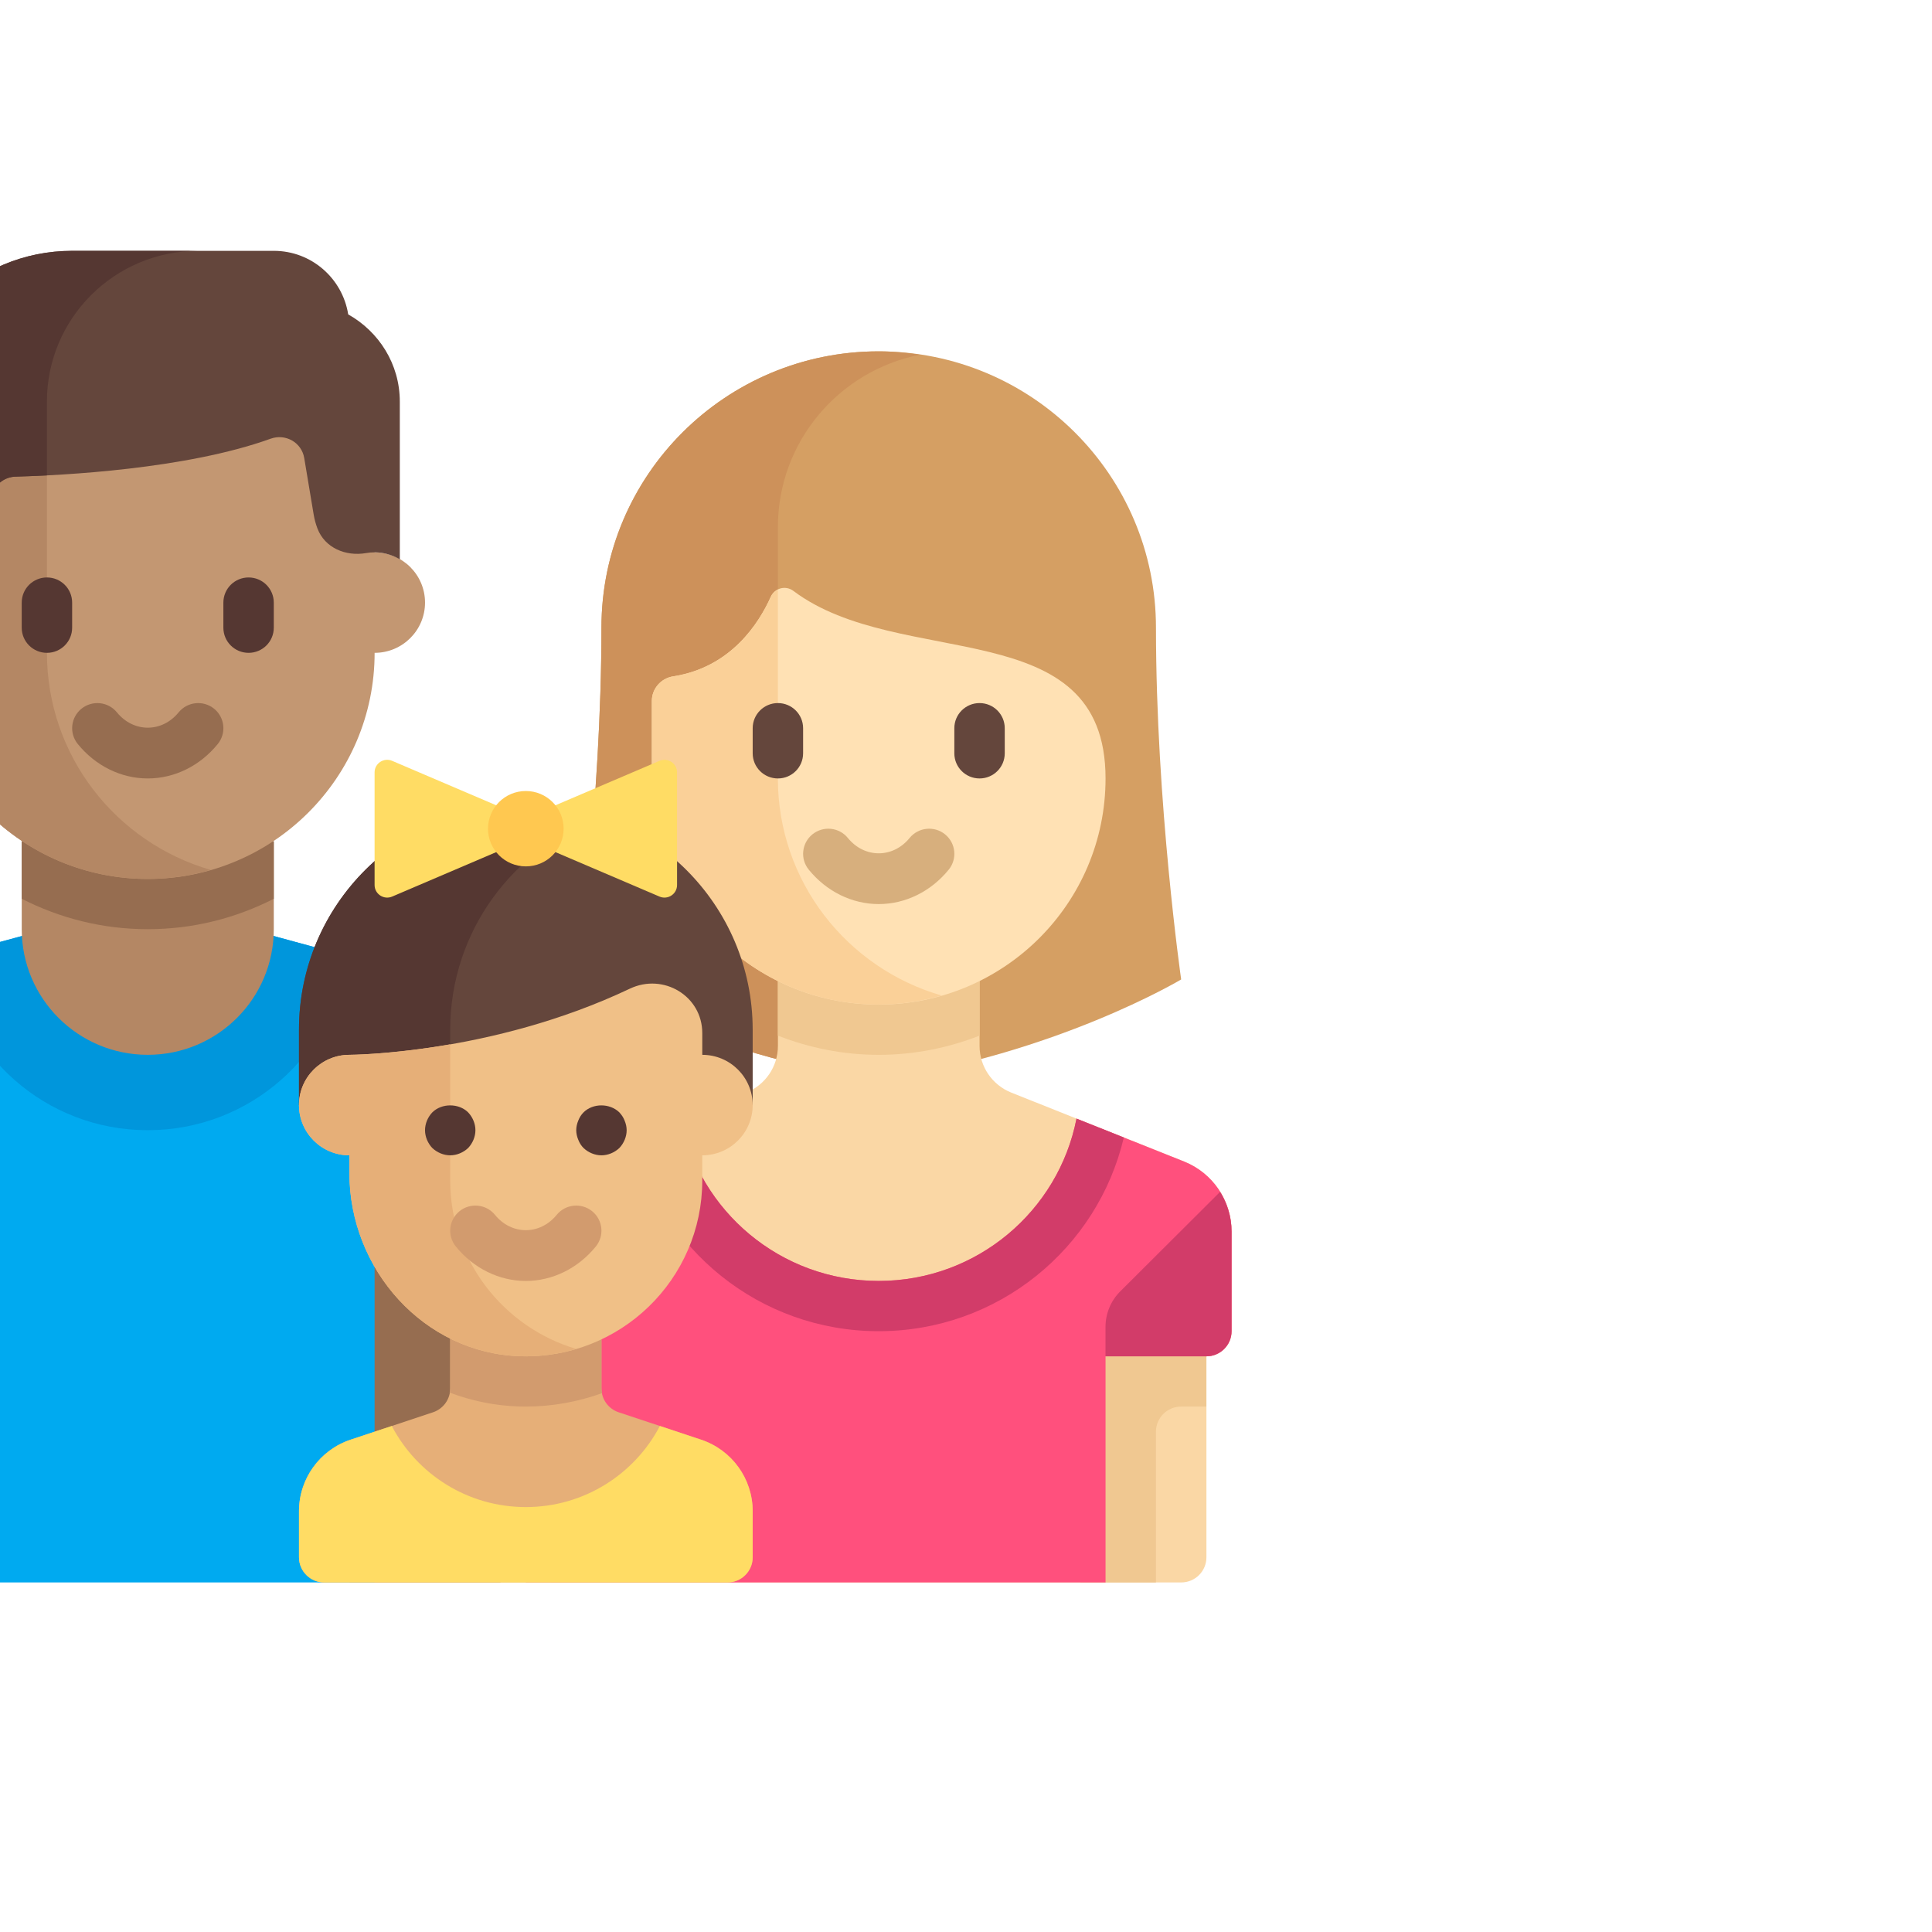 <svg width="411" height="411" viewBox="0 0 411 411" fill="none" xmlns="http://www.w3.org/2000/svg">
<mask id="mask0" mask-type="alpha" maskUnits="userSpaceOnUse" x="0" y="0" width="411" height="411">
<rect width="411" height="411" fill="#C4C4C4"/>
</mask>
<g mask="url(#mask0)">
</g>
<g clip-path="url(#clip0)">
<path d="M186.929 74.742C219.504 74.742 245.912 101.065 245.912 133.535C245.912 170.949 251.274 208.362 251.274 208.362C251.274 208.362 224.464 224.397 186.929 229.741C149.395 224.396 122.585 208.362 122.585 208.362C122.585 208.362 127.947 170.949 127.947 133.535C127.946 101.065 154.353 74.742 186.929 74.742Z" fill="#D59F63"/>
<path d="M165.481 128.19V112.156C165.481 93.987 178.477 78.855 195.706 75.463C192.836 75.035 189.921 74.742 186.93 74.742H186.929C154.354 74.742 127.947 101.065 127.947 133.535C127.947 170.949 122.584 208.362 122.584 208.362C122.584 208.362 149.395 224.397 186.929 229.741V149.57L165.481 128.19Z" fill="#CD915A"/>
<path d="M251.896 247.089L215.128 232.429C211.056 230.806 208.387 226.875 208.387 222.505V203.018H165.49V222.505C165.49 226.875 162.82 230.806 158.749 232.429L121.981 247.089C115.874 249.524 111.869 255.42 111.869 261.976V283.189C111.869 286.141 114.27 288.534 117.231 288.534V336.638H251.283C254.244 336.638 256.646 334.245 256.646 331.293V288.534C259.607 288.534 262.008 286.141 262.008 283.189V261.976C262.007 255.42 258.003 249.524 251.896 247.089Z" fill="#FAD7A5"/>
<path d="M256.631 283.189V299.224H251.268C248.307 299.224 245.906 301.617 245.906 304.569V336.638H229.82V283.19H256.631V283.189V283.189Z" fill="#F0C891"/>
<path d="M165.482 220.313C172.139 222.916 179.358 224.397 186.93 224.397C194.502 224.397 201.721 222.916 208.378 220.313V203.018H165.481V220.313H165.482V220.313Z" fill="#F0C891"/>
<path d="M186.927 213.707C160.275 213.707 138.669 192.171 138.669 165.604V149.126C138.669 146.499 140.611 144.287 143.215 143.884C155.526 141.977 161.488 132.519 163.973 126.955C164.81 125.08 167.144 124.473 168.787 125.708C191.505 142.792 235.186 130.009 235.186 165.604C235.186 192.17 213.58 213.707 186.927 213.707Z" fill="#FFE1B4"/>
<path d="M165.48 165.602V125.471C164.853 125.786 164.291 126.244 163.974 126.953C161.489 132.518 155.527 141.976 143.216 143.882C140.612 144.286 138.67 146.499 138.67 149.124V165.602C138.67 192.169 160.276 213.705 186.928 213.705C191.585 213.705 196.073 213.012 200.333 211.785C180.211 205.991 165.48 187.527 165.48 165.602Z" fill="#FAD098"/>
<path d="M186.937 192.327C181.26 192.327 175.835 189.658 172.049 185.004C170.18 182.71 170.536 179.346 172.835 177.486C175.144 175.627 178.516 175.982 180.375 178.271C183.915 182.613 189.958 182.613 193.497 178.271C195.356 175.982 198.734 175.627 201.038 177.486C203.336 179.346 203.693 182.71 201.823 185.004C198.038 189.658 192.613 192.327 186.937 192.327Z" fill="#D7AF7D"/>
<path d="M208.381 165.603C205.417 165.603 203.018 163.209 203.018 160.258V154.912C203.018 151.961 205.417 149.567 208.381 149.567C211.344 149.567 213.743 151.961 213.743 154.912V160.258C213.743 163.21 211.344 165.603 208.381 165.603Z" fill="#64463C"/>
<path d="M165.485 165.603C162.521 165.603 160.122 163.209 160.122 160.258V154.912C160.122 151.961 162.52 149.567 165.485 149.567C168.449 149.567 170.847 151.961 170.847 154.912V160.258C170.847 163.21 168.449 165.603 165.485 165.603Z" fill="#64463C"/>
<path d="M251.884 247.088L229.011 237.969C225.161 257.643 207.792 272.499 186.927 272.499C166.061 272.499 148.693 257.643 144.842 237.969L121.97 247.088C115.863 249.524 111.858 255.42 111.858 261.976V336.637H138.668H235.186V288.534H256.634C259.595 288.534 261.996 286.141 261.996 283.189V261.976C261.995 255.419 257.991 249.523 251.884 247.088Z" fill="#FF507D"/>
<path d="M229.007 237.969C225.156 257.643 207.788 272.499 186.922 272.499C166.057 272.499 148.688 257.643 144.838 237.969L134.77 241.982C140.33 265.591 161.541 283.189 186.922 283.189C212.303 283.189 233.514 265.591 239.074 241.982L229.007 237.969Z" fill="#D23C69"/>
<path d="M235.177 282.272C235.177 279.437 236.307 276.718 238.318 274.713L259.548 253.552C261.09 256.035 261.988 258.925 261.988 261.976V283.189C261.988 286.14 259.587 288.534 256.625 288.534H235.177V282.272Z" fill="#D23C69"/>
<path d="M106.493 267.154H74.32V336.638H106.493V267.154Z" fill="#966D50"/>
<path d="M100.008 210.484L52.879 197.672H9.982L-37.147 210.484C-44.145 212.387 -49 218.723 -49 225.954V272.5C-49 275.451 -46.599 277.845 -43.638 277.845H-16.827V336.638H79.69V265.819H111.862V225.954C111.862 218.723 107.007 212.387 100.008 210.484Z" fill="#00AAF0"/>
<path d="M52.881 197.672H9.984L-11.037 203.386C-8.228 224.292 9.69 240.431 31.433 240.431C53.176 240.431 71.094 224.292 73.903 203.386L52.881 197.672Z" fill="#0096DC"/>
<path d="M4.623 178.964V197.671C4.623 212.43 16.627 224.395 31.434 224.395C46.241 224.395 58.244 212.43 58.244 197.671V178.964H4.623Z" fill="#B48764"/>
<path d="M4.623 191.198C12.677 195.316 21.778 197.671 31.434 197.671C41.089 197.671 50.191 195.316 58.244 191.198V178.964H4.623V191.198Z" fill="#966D50"/>
<path d="M79.694 117.501V85.432H-16.822V117.501C-22.745 117.501 -27.546 122.286 -27.546 128.19C-27.546 134.094 -22.745 138.88 -16.822 138.88C-16.822 165.447 4.784 186.983 31.436 186.983C58.088 186.983 79.694 165.447 79.694 138.88C85.617 138.88 90.418 134.094 90.418 128.19C90.418 122.286 85.617 117.501 79.694 117.501Z" fill="#C39772"/>
<path d="M9.987 138.88V85.432H-16.822V117.501C-22.745 117.501 -27.546 122.286 -27.546 128.19C-27.546 134.094 -22.745 138.88 -16.822 138.88C-16.822 165.447 4.784 186.983 31.436 186.983C36.093 186.983 40.581 186.29 44.841 185.063C24.718 179.268 9.987 160.805 9.987 138.88Z" fill="#B48764"/>
<path d="M31.436 165.603C25.76 165.603 20.335 162.934 16.549 158.28C14.68 155.986 15.036 152.622 17.335 150.761C19.644 148.905 23.016 149.261 24.875 151.547C28.415 155.889 34.458 155.889 37.997 151.547C39.861 149.26 43.234 148.905 45.538 150.761C47.836 152.622 48.193 155.986 46.323 158.28C42.538 162.934 37.113 165.603 31.436 165.603Z" fill="#966D50"/>
<path d="M9.985 138.88C7.021 138.88 4.622 136.487 4.622 133.535V128.19C4.622 125.238 7.02 122.845 9.985 122.845C12.949 122.845 15.347 125.238 15.347 128.19V133.535C15.347 136.487 12.949 138.88 9.985 138.88Z" fill="#553732"/>
<path d="M52.881 138.88C49.917 138.88 47.519 136.487 47.519 133.535V128.19C47.519 125.238 49.917 122.845 52.881 122.845C55.844 122.845 58.243 125.238 58.243 128.19V133.535C58.243 136.487 55.844 138.88 52.881 138.88Z" fill="#553732"/>
<path d="M67.526 112.413C69.092 116.546 73.525 118.419 77.891 117.655C78.474 117.553 79.075 117.5 79.69 117.5C81.653 117.5 83.469 118.064 85.052 118.983V85.43C85.052 77.434 80.596 70.545 74.074 66.878C72.855 59.227 66.261 53.361 58.242 53.361H15.345C-5.384 53.361 -22.189 70.112 -22.189 90.775V118.982C-20.606 118.063 -18.791 117.499 -16.827 117.499C-16.137 117.499 -15.465 117.566 -14.815 117.694C-9.593 118.719 -4.364 115.841 -3.056 110.699L-1.737 105.441C-1.155 103.117 0.889 101.461 3.291 101.396C13.267 101.128 39.602 99.809 57.558 93.331C60.737 92.184 64.163 94.114 64.719 97.438L66.726 109.445C66.898 110.477 67.168 111.468 67.526 112.413Z" fill="#64463C"/>
<path d="M9.983 85.43C9.983 67.719 24.387 53.361 42.156 53.361H15.345C-5.384 53.361 -22.189 70.112 -22.189 90.775V118.982C-20.606 118.063 -18.791 117.499 -16.827 117.499C-16.137 117.499 -15.466 117.566 -14.816 117.694C-9.593 118.718 -4.364 115.841 -3.057 110.699L-1.738 105.441C-1.155 103.117 0.888 101.461 3.29 101.396C5.051 101.349 7.341 101.266 9.983 101.13L9.983 85.43Z" fill="#553732"/>
<path d="M149.121 306.258L131.614 300.442C129.425 299.714 127.948 297.672 127.948 295.371V283.189H95.776V295.371C95.776 297.672 94.299 299.714 92.11 300.442L74.603 306.258C68.035 308.441 63.604 314.568 63.604 321.47V331.293C63.604 334.244 66.005 336.638 68.966 336.638H154.759C157.72 336.638 160.121 334.245 160.121 331.293V321.47C160.12 314.568 155.69 308.441 149.121 306.258Z" fill="#E6AF78"/>
<path d="M95.78 283.189V295.371C95.78 295.677 95.689 295.958 95.639 296.252C100.284 297.989 105.231 299.047 110.389 299.202C110.881 299.216 111.377 299.223 111.866 299.223C117.572 299.223 123.026 298.183 128.11 296.362C128.047 296.034 127.952 295.714 127.952 295.371V283.189H95.78Z" fill="#D29B6E"/>
<path d="M111.861 170.949C85.209 170.949 63.603 192.486 63.603 219.052V235.087H160.12V219.052C160.12 192.486 138.514 170.949 111.861 170.949Z" fill="#64463C"/>
<path d="M127.949 173.745C122.911 171.967 117.512 170.949 111.862 170.949C85.21 170.949 63.604 192.486 63.604 219.052V235.087H95.776V219.052C95.776 198.117 109.218 180.355 127.949 173.745Z" fill="#553732"/>
<path d="M149.396 224.396V219.768C149.396 211.881 141.134 206.933 133.99 210.324C104.413 224.364 74.327 224.396 74.327 224.396C68.404 224.396 63.603 229.182 63.603 235.086C63.603 240.99 68.405 245.775 74.327 245.775V249.551C74.327 270.037 90.164 287.901 110.707 288.517C131.963 289.153 149.396 272.165 149.396 251.12V245.775C155.319 245.775 160.12 240.989 160.12 235.086C160.12 229.182 155.318 224.396 149.396 224.396Z" fill="#F0C087"/>
<path d="M140.296 161.855L111.86 174.002L83.425 161.855C81.656 161.099 79.688 162.392 79.688 164.311V188.274C79.688 190.193 81.656 191.486 83.425 190.731L111.86 178.583L140.296 190.731C142.065 191.486 144.032 190.193 144.032 188.274V164.311C144.032 162.393 142.064 161.099 140.296 161.855Z" fill="#FFDC64"/>
<path d="M95.775 251.121V222.163C83.096 224.367 74.327 224.397 74.327 224.397C68.404 224.397 63.603 229.182 63.603 235.086C63.603 240.99 68.405 245.776 74.327 245.776V249.551C74.327 270.037 90.164 287.902 110.707 288.517C114.847 288.641 118.835 288.078 122.585 286.964C107.085 282.362 95.775 268.066 95.775 251.121Z" fill="#E6AF78"/>
<path d="M111.86 272.499C106.184 272.499 100.759 269.829 96.973 265.175C95.104 262.881 95.46 259.517 97.759 257.657C100.063 255.801 103.44 256.156 105.299 258.442C108.839 262.784 114.882 262.784 118.421 258.442C120.28 256.156 123.652 255.801 125.962 257.657C128.26 259.517 128.617 262.881 126.747 265.175C122.961 269.829 117.536 272.499 111.86 272.499Z" fill="#D29B6E"/>
<path d="M95.777 245.774C94.385 245.774 92.986 245.184 91.971 244.224C91.002 243.208 90.416 241.818 90.416 240.429C90.416 239.039 91.002 237.65 91.971 236.635C93.955 234.657 97.6 234.657 99.584 236.635C100.547 237.65 101.139 239.039 101.139 240.429C101.139 241.818 100.547 243.209 99.584 244.224C98.563 245.184 97.17 245.774 95.777 245.774Z" fill="#553732"/>
<path d="M127.947 245.774C126.554 245.774 125.156 245.184 124.14 244.224C123.659 243.741 123.281 243.154 123.015 242.46C122.747 241.818 122.585 241.123 122.585 240.429C122.585 239.732 122.747 239.039 123.015 238.396C123.282 237.702 123.659 237.115 124.14 236.635C126.125 234.657 129.717 234.657 131.754 236.635C132.235 237.167 132.613 237.702 132.879 238.396C133.147 239.038 133.309 239.732 133.309 240.429C133.309 241.818 132.717 243.209 131.754 244.224C130.733 245.184 129.34 245.774 127.947 245.774Z" fill="#553732"/>
<path d="M149.121 306.259L140.377 303.354C135.006 313.599 124.263 320.603 111.862 320.603C99.461 320.603 88.717 313.6 83.347 303.354L74.603 306.259C68.035 308.441 63.604 314.569 63.604 321.47V331.293C63.604 334.244 66.005 336.638 68.966 336.638H154.759C157.72 336.638 160.121 334.245 160.121 331.293V321.47C160.12 314.569 155.69 308.441 149.121 306.259Z" fill="#FFDC64"/>
<path d="M111.858 184.308C116.3 184.308 119.901 180.719 119.901 176.291C119.901 171.864 116.3 168.274 111.858 168.274C107.416 168.274 103.815 171.864 103.815 176.291C103.815 180.719 107.416 184.308 111.858 184.308Z" fill="#FFC850"/>
</g>
<defs>
<clipPath id="clip0">
<rect width="311" height="310" fill="white" transform="translate(-49 40)"/>
</clipPath>
</defs>
</svg>
